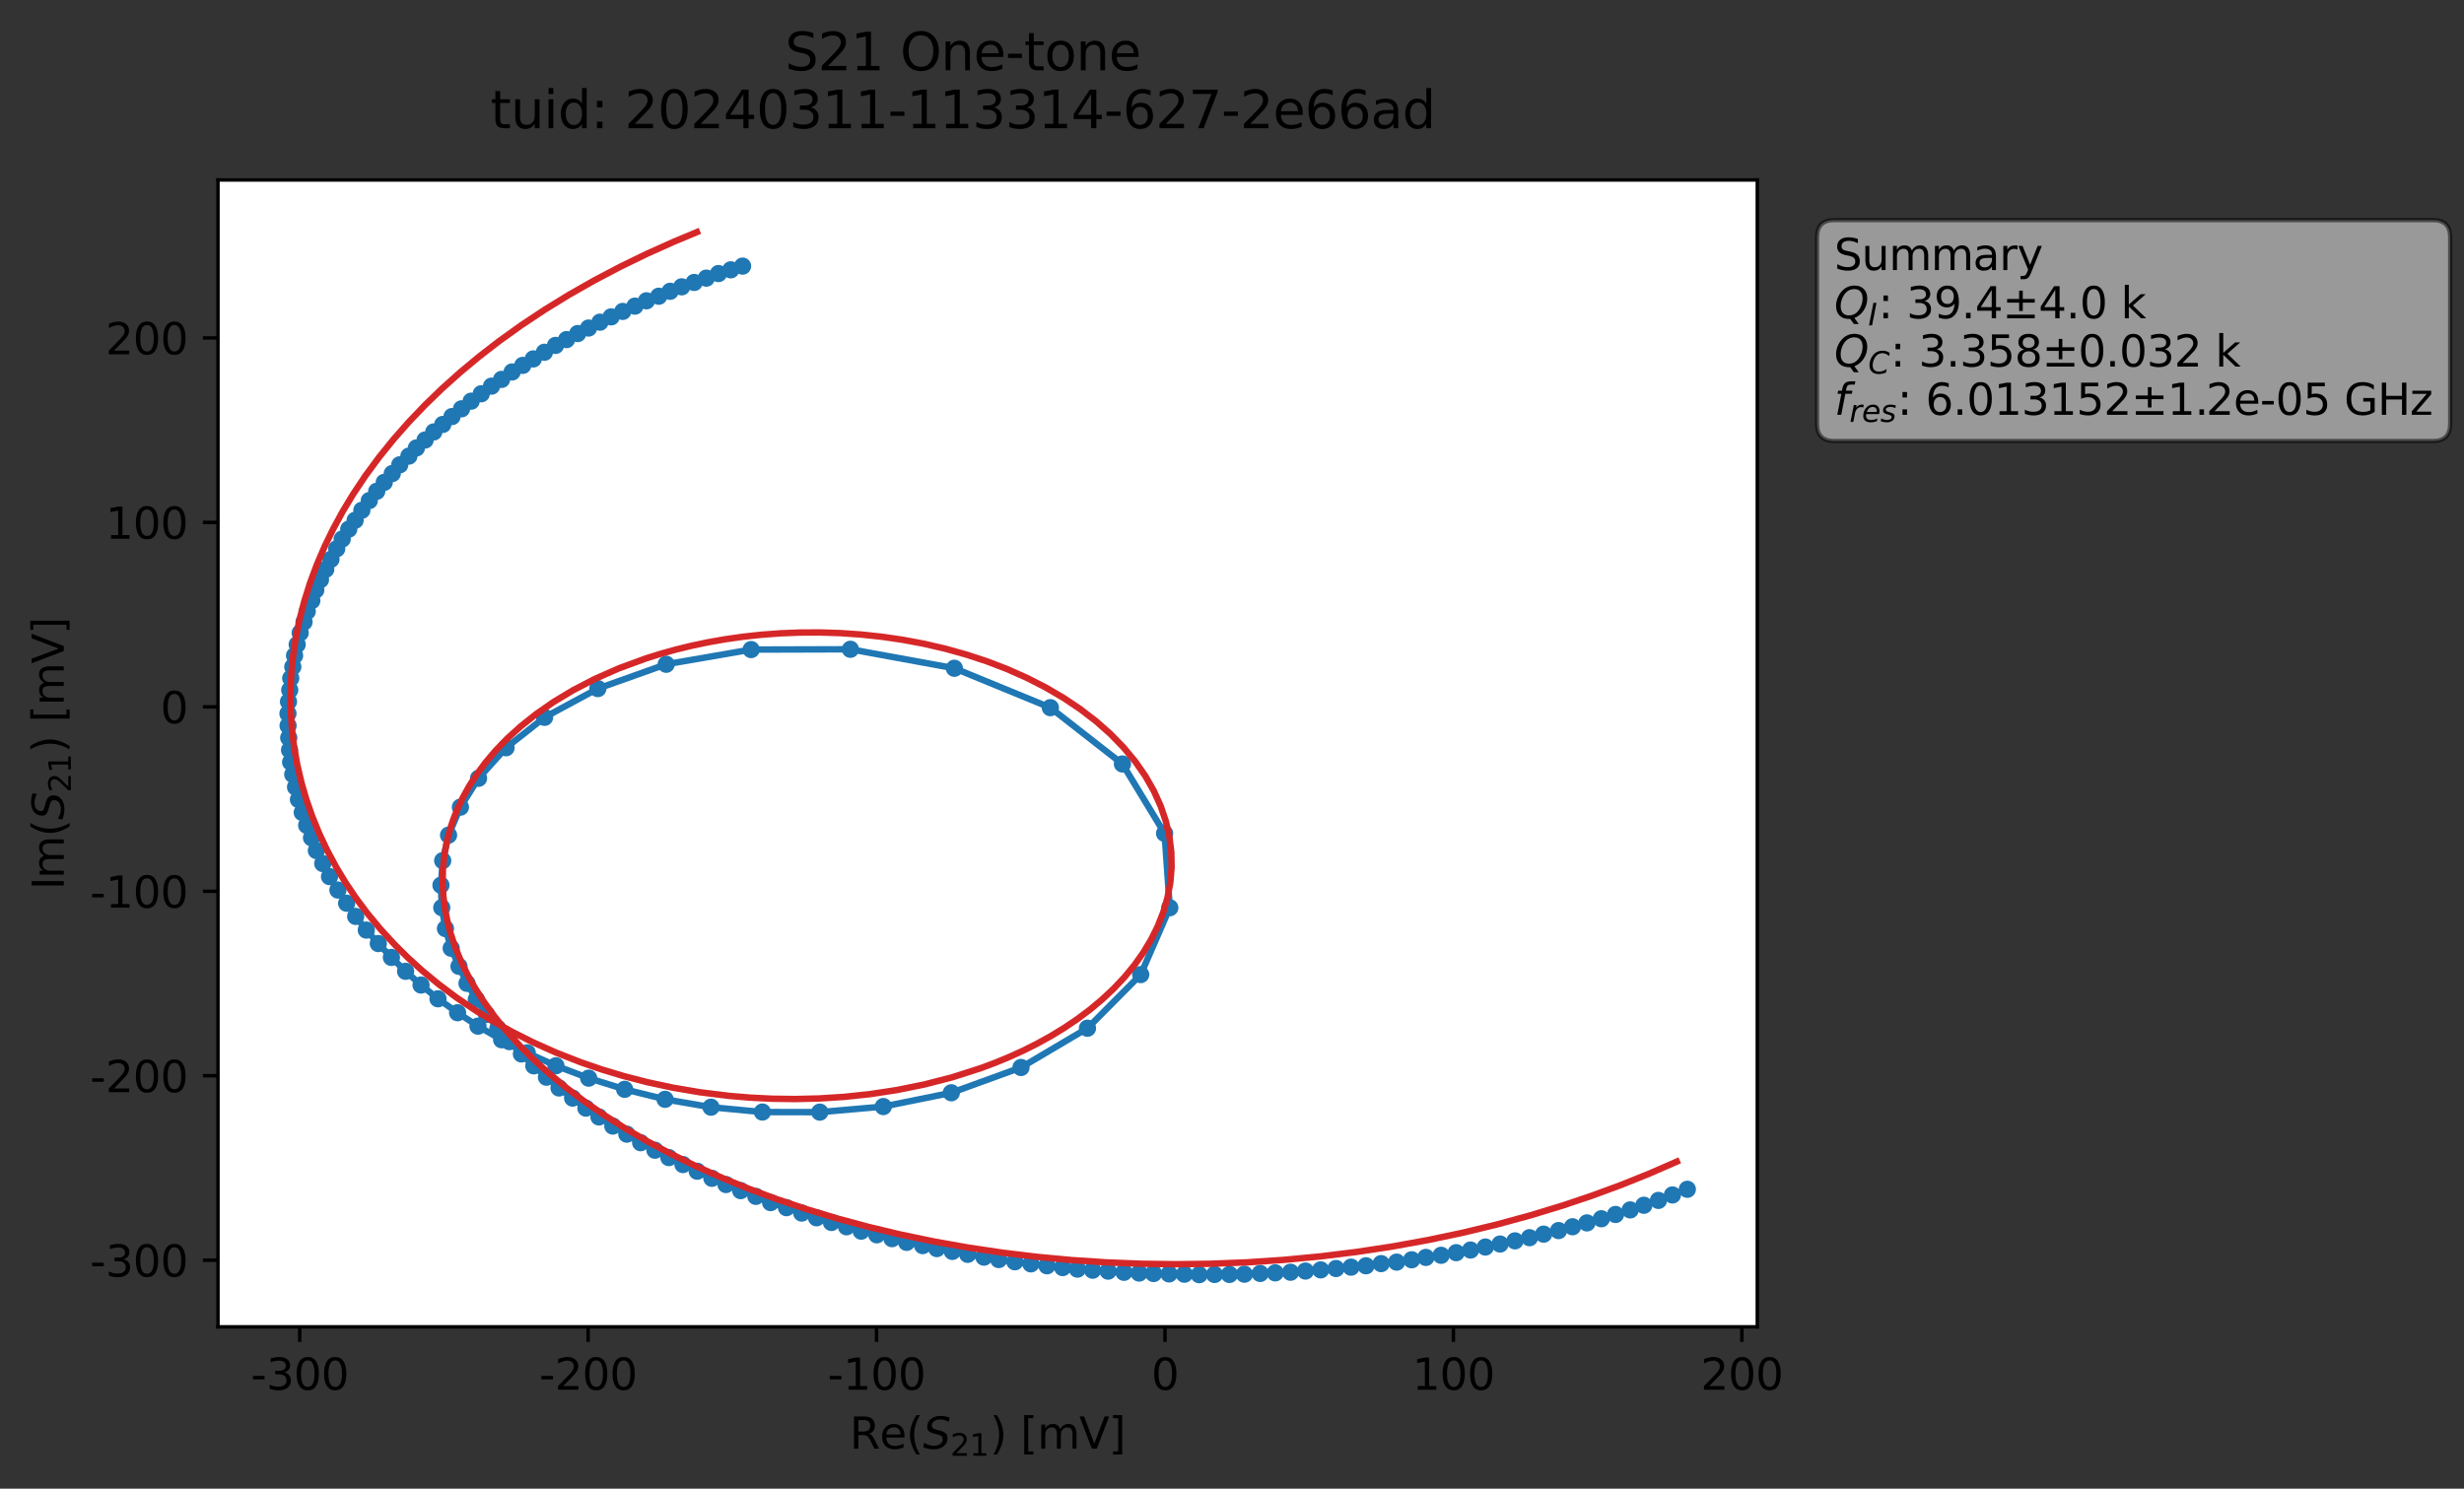 <?xml version="1.0" encoding="utf-8" standalone="no"?>
<!DOCTYPE svg PUBLIC "-//W3C//DTD SVG 1.1//EN"
  "http://www.w3.org/Graphics/SVG/1.1/DTD/svg11.dtd">
<svg xmlns:xlink="http://www.w3.org/1999/xlink" width="571.649pt" height="345.428pt" viewBox="0 0 571.649 345.428" xmlns="http://www.w3.org/2000/svg" version="1.1">
 <rect x="0" y="0" width="571.649" height="345.428" fill="#333333" stroke="none"/>
 <defs>
  <style type="text/css">*{stroke-linejoin: round; stroke-linecap: butt}</style>
 </defs>
 <g id="figure_1">
  <g id="patch_1">
   <path d="M 0 345.428 
L 571.649 345.428 
L 571.649 -0 
L 0 -0 
L 0 345.428 
z
" style="fill: none; opacity: 0"/>
  </g>
  <g id="axes_1">
   <g id="patch_2">
    <path d="M 50.573 307.872 
L 407.693 307.872 
L 407.693 41.76 
L 50.573 41.76 
z
" style="fill: #ffffff"/>
   </g>
   <g id="matplotlib.axis_1">
    <g id="xtick_1">
     <g id="line2d_1">
      <defs>
       <path id="mbdd3ac90f0" d="M 0 0 
L 0 3.5 
" style="stroke: #000000; stroke-width: 0.8"/>
      </defs>
      <g>
       <use xlink:href="#mbdd3ac90f0" x="69.526" y="307.872" style="stroke: #000000; stroke-width: 0.8"/>
      </g>
     </g>
     <g id="text_1">
      <!-- -300 -->
      <g transform="translate(58.178 322.47) scale(0.1 -0.1)">
       <defs>
        <path id="DejaVuSans-2d" d="M 313 2009 
L 1997 2009 
L 1997 1497 
L 313 1497 
L 313 2009 
z
" transform="scale(0.016)"/>
        <path id="DejaVuSans-33" d="M 2597 2516 
Q 3050 2419 3304 2112 
Q 3559 1806 3559 1356 
Q 3559 666 3084 287 
Q 2609 -91 1734 -91 
Q 1441 -91 1130 -33 
Q 819 25 488 141 
L 488 750 
Q 750 597 1062 519 
Q 1375 441 1716 441 
Q 2309 441 2620 675 
Q 2931 909 2931 1356 
Q 2931 1769 2642 2001 
Q 2353 2234 1838 2234 
L 1294 2234 
L 1294 2753 
L 1863 2753 
Q 2328 2753 2575 2939 
Q 2822 3125 2822 3475 
Q 2822 3834 2567 4026 
Q 2313 4219 1838 4219 
Q 1578 4219 1281 4162 
Q 984 4106 628 3988 
L 628 4550 
Q 988 4650 1302 4700 
Q 1616 4750 1894 4750 
Q 2613 4750 3031 4423 
Q 3450 4097 3450 3541 
Q 3450 3153 3228 2886 
Q 3006 2619 2597 2516 
z
" transform="scale(0.016)"/>
        <path id="DejaVuSans-30" d="M 2034 4250 
Q 1547 4250 1301 3770 
Q 1056 3291 1056 2328 
Q 1056 1369 1301 889 
Q 1547 409 2034 409 
Q 2525 409 2770 889 
Q 3016 1369 3016 2328 
Q 3016 3291 2770 3770 
Q 2525 4250 2034 4250 
z
M 2034 4750 
Q 2819 4750 3233 4129 
Q 3647 3509 3647 2328 
Q 3647 1150 3233 529 
Q 2819 -91 2034 -91 
Q 1250 -91 836 529 
Q 422 1150 422 2328 
Q 422 3509 836 4129 
Q 1250 4750 2034 4750 
z
" transform="scale(0.016)"/>
       </defs>
       <use xlink:href="#DejaVuSans-2d"/>
       <use xlink:href="#DejaVuSans-33" x="36.084"/>
       <use xlink:href="#DejaVuSans-30" x="99.707"/>
       <use xlink:href="#DejaVuSans-30" x="163.33"/>
      </g>
     </g>
    </g>
    <g id="xtick_2">
     <g id="line2d_2">
      <g>
       <use xlink:href="#mbdd3ac90f0" x="136.443" y="307.872" style="stroke: #000000; stroke-width: 0.8"/>
      </g>
     </g>
     <g id="text_2">
      <!-- -200 -->
      <g transform="translate(125.095 322.47) scale(0.1 -0.1)">
       <defs>
        <path id="DejaVuSans-32" d="M 1228 531 
L 3431 531 
L 3431 0 
L 469 0 
L 469 531 
Q 828 903 1448 1529 
Q 2069 2156 2228 2338 
Q 2531 2678 2651 2914 
Q 2772 3150 2772 3378 
Q 2772 3750 2511 3984 
Q 2250 4219 1831 4219 
Q 1534 4219 1204 4116 
Q 875 4013 500 3803 
L 500 4441 
Q 881 4594 1212 4672 
Q 1544 4750 1819 4750 
Q 2544 4750 2975 4387 
Q 3406 4025 3406 3419 
Q 3406 3131 3298 2873 
Q 3191 2616 2906 2266 
Q 2828 2175 2409 1742 
Q 1991 1309 1228 531 
z
" transform="scale(0.016)"/>
       </defs>
       <use xlink:href="#DejaVuSans-2d"/>
       <use xlink:href="#DejaVuSans-32" x="36.084"/>
       <use xlink:href="#DejaVuSans-30" x="99.707"/>
       <use xlink:href="#DejaVuSans-30" x="163.33"/>
      </g>
     </g>
    </g>
    <g id="xtick_3">
     <g id="line2d_3">
      <g>
       <use xlink:href="#mbdd3ac90f0" x="203.36" y="307.872" style="stroke: #000000; stroke-width: 0.8"/>
      </g>
     </g>
     <g id="text_3">
      <!-- -100 -->
      <g transform="translate(192.012 322.47) scale(0.1 -0.1)">
       <defs>
        <path id="DejaVuSans-31" d="M 794 531 
L 1825 531 
L 1825 4091 
L 703 3866 
L 703 4441 
L 1819 4666 
L 2450 4666 
L 2450 531 
L 3481 531 
L 3481 0 
L 794 0 
L 794 531 
z
" transform="scale(0.016)"/>
       </defs>
       <use xlink:href="#DejaVuSans-2d"/>
       <use xlink:href="#DejaVuSans-31" x="36.084"/>
       <use xlink:href="#DejaVuSans-30" x="99.707"/>
       <use xlink:href="#DejaVuSans-30" x="163.33"/>
      </g>
     </g>
    </g>
    <g id="xtick_4">
     <g id="line2d_4">
      <g>
       <use xlink:href="#mbdd3ac90f0" x="270.276" y="307.872" style="stroke: #000000; stroke-width: 0.8"/>
      </g>
     </g>
     <g id="text_4">
      <!-- 0 -->
      <g transform="translate(267.095 322.47) scale(0.1 -0.1)">
       <use xlink:href="#DejaVuSans-30"/>
      </g>
     </g>
    </g>
    <g id="xtick_5">
     <g id="line2d_5">
      <g>
       <use xlink:href="#mbdd3ac90f0" x="337.193" y="307.872" style="stroke: #000000; stroke-width: 0.8"/>
      </g>
     </g>
     <g id="text_5">
      <!-- 100 -->
      <g transform="translate(327.649 322.47) scale(0.1 -0.1)">
       <use xlink:href="#DejaVuSans-31"/>
       <use xlink:href="#DejaVuSans-30" x="63.623"/>
       <use xlink:href="#DejaVuSans-30" x="127.246"/>
      </g>
     </g>
    </g>
    <g id="xtick_6">
     <g id="line2d_6">
      <g>
       <use xlink:href="#mbdd3ac90f0" x="404.11" y="307.872" style="stroke: #000000; stroke-width: 0.8"/>
      </g>
     </g>
     <g id="text_6">
      <!-- 200 -->
      <g transform="translate(394.566 322.47) scale(0.1 -0.1)">
       <use xlink:href="#DejaVuSans-32"/>
       <use xlink:href="#DejaVuSans-30" x="63.623"/>
       <use xlink:href="#DejaVuSans-30" x="127.246"/>
      </g>
     </g>
    </g>
    <g id="text_7">
     <!-- Re$(S_{21})$ [mV] -->
     <g transform="translate(197.133 336.149) scale(0.1 -0.1)">
      <defs>
       <path id="DejaVuSans-52" d="M 2841 2188 
Q 3044 2119 3236 1894 
Q 3428 1669 3622 1275 
L 4263 0 
L 3584 0 
L 2988 1197 
Q 2756 1666 2539 1819 
Q 2322 1972 1947 1972 
L 1259 1972 
L 1259 0 
L 628 0 
L 628 4666 
L 2053 4666 
Q 2853 4666 3247 4331 
Q 3641 3997 3641 3322 
Q 3641 2881 3436 2590 
Q 3231 2300 2841 2188 
z
M 1259 4147 
L 1259 2491 
L 2053 2491 
Q 2509 2491 2742 2702 
Q 2975 2913 2975 3322 
Q 2975 3731 2742 3939 
Q 2509 4147 2053 4147 
L 1259 4147 
z
" transform="scale(0.016)"/>
       <path id="DejaVuSans-65" d="M 3597 1894 
L 3597 1613 
L 953 1613 
Q 991 1019 1311 708 
Q 1631 397 2203 397 
Q 2534 397 2845 478 
Q 3156 559 3463 722 
L 3463 178 
Q 3153 47 2828 -22 
Q 2503 -91 2169 -91 
Q 1331 -91 842 396 
Q 353 884 353 1716 
Q 353 2575 817 3079 
Q 1281 3584 2069 3584 
Q 2775 3584 3186 3129 
Q 3597 2675 3597 1894 
z
M 3022 2063 
Q 3016 2534 2758 2815 
Q 2500 3097 2075 3097 
Q 1594 3097 1305 2825 
Q 1016 2553 972 2059 
L 3022 2063 
z
" transform="scale(0.016)"/>
       <path id="DejaVuSans-28" d="M 1984 4856 
Q 1566 4138 1362 3434 
Q 1159 2731 1159 2009 
Q 1159 1288 1364 580 
Q 1569 -128 1984 -844 
L 1484 -844 
Q 1016 -109 783 600 
Q 550 1309 550 2009 
Q 550 2706 781 3412 
Q 1013 4119 1484 4856 
L 1984 4856 
z
" transform="scale(0.016)"/>
       <path id="DejaVuSans-Oblique-53" d="M 3859 4513 
L 3738 3897 
Q 3422 4066 3111 4152 
Q 2800 4238 2509 4238 
Q 1944 4238 1609 3991 
Q 1275 3744 1275 3334 
Q 1275 3109 1398 2989 
Q 1522 2869 2034 2731 
L 2413 2638 
Q 3053 2472 3303 2217 
Q 3553 1963 3553 1503 
Q 3553 797 2998 353 
Q 2444 -91 1538 -91 
Q 1166 -91 791 -17 
Q 416 56 38 206 
L 166 856 
Q 513 641 861 531 
Q 1209 422 1556 422 
Q 2147 422 2503 684 
Q 2859 947 2859 1369 
Q 2859 1650 2717 1795 
Q 2575 1941 2106 2059 
L 1728 2156 
Q 1081 2325 845 2545 
Q 609 2766 609 3163 
Q 609 3859 1145 4304 
Q 1681 4750 2541 4750 
Q 2875 4750 3203 4690 
Q 3531 4631 3859 4513 
z
" transform="scale(0.016)"/>
       <path id="DejaVuSans-29" d="M 513 4856 
L 1013 4856 
Q 1481 4119 1714 3412 
Q 1947 2706 1947 2009 
Q 1947 1309 1714 600 
Q 1481 -109 1013 -844 
L 513 -844 
Q 928 -128 1133 580 
Q 1338 1288 1338 2009 
Q 1338 2731 1133 3434 
Q 928 4138 513 4856 
z
" transform="scale(0.016)"/>
       <path id="DejaVuSans-20" transform="scale(0.016)"/>
       <path id="DejaVuSans-5b" d="M 550 4863 
L 1875 4863 
L 1875 4416 
L 1125 4416 
L 1125 -397 
L 1875 -397 
L 1875 -844 
L 550 -844 
L 550 4863 
z
" transform="scale(0.016)"/>
       <path id="DejaVuSans-6d" d="M 3328 2828 
Q 3544 3216 3844 3400 
Q 4144 3584 4550 3584 
Q 5097 3584 5394 3201 
Q 5691 2819 5691 2113 
L 5691 0 
L 5113 0 
L 5113 2094 
Q 5113 2597 4934 2840 
Q 4756 3084 4391 3084 
Q 3944 3084 3684 2787 
Q 3425 2491 3425 1978 
L 3425 0 
L 2847 0 
L 2847 2094 
Q 2847 2600 2669 2842 
Q 2491 3084 2119 3084 
Q 1678 3084 1418 2786 
Q 1159 2488 1159 1978 
L 1159 0 
L 581 0 
L 581 3500 
L 1159 3500 
L 1159 2956 
Q 1356 3278 1631 3431 
Q 1906 3584 2284 3584 
Q 2666 3584 2933 3390 
Q 3200 3197 3328 2828 
z
" transform="scale(0.016)"/>
       <path id="DejaVuSans-56" d="M 1831 0 
L 50 4666 
L 709 4666 
L 2188 738 
L 3669 4666 
L 4325 4666 
L 2547 0 
L 1831 0 
z
" transform="scale(0.016)"/>
       <path id="DejaVuSans-5d" d="M 1947 4863 
L 1947 -844 
L 622 -844 
L 622 -397 
L 1369 -397 
L 1369 4416 
L 622 4416 
L 622 4863 
L 1947 4863 
z
" transform="scale(0.016)"/>
      </defs>
      <use xlink:href="#DejaVuSans-52" transform="translate(0 0.016)"/>
      <use xlink:href="#DejaVuSans-65" transform="translate(69.482 0.016)"/>
      <use xlink:href="#DejaVuSans-28" transform="translate(131.006 0.016)"/>
      <use xlink:href="#DejaVuSans-Oblique-53" transform="translate(170.02 0.016)"/>
      <use xlink:href="#DejaVuSans-32" transform="translate(233.496 -16.391) scale(0.7)"/>
      <use xlink:href="#DejaVuSans-31" transform="translate(278.032 -16.391) scale(0.7)"/>
      <use xlink:href="#DejaVuSans-29" transform="translate(325.303 0.016)"/>
      <use xlink:href="#DejaVuSans-20" transform="translate(364.316 0.016)"/>
      <use xlink:href="#DejaVuSans-5b" transform="translate(396.104 0.016)"/>
      <use xlink:href="#DejaVuSans-6d" transform="translate(435.117 0.016)"/>
      <use xlink:href="#DejaVuSans-56" transform="translate(532.529 0.016)"/>
      <use xlink:href="#DejaVuSans-5d" transform="translate(600.938 0.016)"/>
     </g>
    </g>
   </g>
   <g id="matplotlib.axis_2">
    <g id="ytick_1">
     <g id="line2d_7">
      <defs>
       <path id="me322f51ea2" d="M 0 0 
L -3.5 0 
" style="stroke: #000000; stroke-width: 0.8"/>
      </defs>
      <g>
       <use xlink:href="#me322f51ea2" x="50.573" y="292.416" style="stroke: #000000; stroke-width: 0.8"/>
      </g>
     </g>
     <g id="text_8">
      <!-- -300 -->
      <g transform="translate(20.878 296.215) scale(0.1 -0.1)">
       <use xlink:href="#DejaVuSans-2d"/>
       <use xlink:href="#DejaVuSans-33" x="36.084"/>
       <use xlink:href="#DejaVuSans-30" x="99.707"/>
       <use xlink:href="#DejaVuSans-30" x="163.33"/>
      </g>
     </g>
    </g>
    <g id="ytick_2">
     <g id="line2d_8">
      <g>
       <use xlink:href="#me322f51ea2" x="50.573" y="249.615" style="stroke: #000000; stroke-width: 0.8"/>
      </g>
     </g>
     <g id="text_9">
      <!-- -200 -->
      <g transform="translate(20.878 253.414) scale(0.1 -0.1)">
       <use xlink:href="#DejaVuSans-2d"/>
       <use xlink:href="#DejaVuSans-32" x="36.084"/>
       <use xlink:href="#DejaVuSans-30" x="99.707"/>
       <use xlink:href="#DejaVuSans-30" x="163.33"/>
      </g>
     </g>
    </g>
    <g id="ytick_3">
     <g id="line2d_9">
      <g>
       <use xlink:href="#me322f51ea2" x="50.573" y="206.815" style="stroke: #000000; stroke-width: 0.8"/>
      </g>
     </g>
     <g id="text_10">
      <!-- -100 -->
      <g transform="translate(20.878 210.614) scale(0.1 -0.1)">
       <use xlink:href="#DejaVuSans-2d"/>
       <use xlink:href="#DejaVuSans-31" x="36.084"/>
       <use xlink:href="#DejaVuSans-30" x="99.707"/>
       <use xlink:href="#DejaVuSans-30" x="163.33"/>
      </g>
     </g>
    </g>
    <g id="ytick_4">
     <g id="line2d_10">
      <g>
       <use xlink:href="#me322f51ea2" x="50.573" y="164.014" style="stroke: #000000; stroke-width: 0.8"/>
      </g>
     </g>
     <g id="text_11">
      <!-- 0 -->
      <g transform="translate(37.211 167.813) scale(0.1 -0.1)">
       <use xlink:href="#DejaVuSans-30"/>
      </g>
     </g>
    </g>
    <g id="ytick_5">
     <g id="line2d_11">
      <g>
       <use xlink:href="#me322f51ea2" x="50.573" y="121.213" style="stroke: #000000; stroke-width: 0.8"/>
      </g>
     </g>
     <g id="text_12">
      <!-- 100 -->
      <g transform="translate(24.486 125.013) scale(0.1 -0.1)">
       <use xlink:href="#DejaVuSans-31"/>
       <use xlink:href="#DejaVuSans-30" x="63.623"/>
       <use xlink:href="#DejaVuSans-30" x="127.246"/>
      </g>
     </g>
    </g>
    <g id="ytick_6">
     <g id="line2d_12">
      <g>
       <use xlink:href="#me322f51ea2" x="50.573" y="78.413" style="stroke: #000000; stroke-width: 0.8"/>
      </g>
     </g>
     <g id="text_13">
      <!-- 200 -->
      <g transform="translate(24.486 82.212) scale(0.1 -0.1)">
       <use xlink:href="#DejaVuSans-32"/>
       <use xlink:href="#DejaVuSans-30" x="63.623"/>
       <use xlink:href="#DejaVuSans-30" x="127.246"/>
      </g>
     </g>
    </g>
    <g id="text_14">
     <!-- Im$(S_{21})$ [mV] -->
     <g transform="translate(14.798 206.466) rotate(-90) scale(0.1 -0.1)">
      <defs>
       <path id="DejaVuSans-49" d="M 628 4666 
L 1259 4666 
L 1259 0 
L 628 0 
L 628 4666 
z
" transform="scale(0.016)"/>
      </defs>
      <use xlink:href="#DejaVuSans-49" transform="translate(0 0.016)"/>
      <use xlink:href="#DejaVuSans-6d" transform="translate(25.867 0.016)"/>
      <use xlink:href="#DejaVuSans-28" transform="translate(123.279 0.016)"/>
      <use xlink:href="#DejaVuSans-Oblique-53" transform="translate(162.293 0.016)"/>
      <use xlink:href="#DejaVuSans-32" transform="translate(225.77 -16.391) scale(0.7)"/>
      <use xlink:href="#DejaVuSans-31" transform="translate(270.306 -16.391) scale(0.7)"/>
      <use xlink:href="#DejaVuSans-29" transform="translate(317.576 0.016)"/>
      <use xlink:href="#DejaVuSans-20" transform="translate(356.59 0.016)"/>
      <use xlink:href="#DejaVuSans-5b" transform="translate(388.377 0.016)"/>
      <use xlink:href="#DejaVuSans-6d" transform="translate(427.391 0.016)"/>
      <use xlink:href="#DejaVuSans-56" transform="translate(524.803 0.016)"/>
      <use xlink:href="#DejaVuSans-5d" transform="translate(593.211 0.016)"/>
     </g>
    </g>
   </g>
   <g id="line2d_13">
    <path d="M 391.461 275.959 
L 384.758 278.543 
L 374.804 281.804 
L 368.17 283.757 
L 358.124 286.368 
L 351.479 287.925 
L 341.168 290.057 
L 334.342 291.276 
L 327.512 292.318 
L 324.022 292.86 
L 320.426 293.209 
L 316.905 293.709 
L 302.867 294.934 
L 299.406 295.206 
L 285.234 295.719 
L 274.778 295.666 
L 264.28 295.397 
L 257.081 294.952 
L 249.964 294.484 
L 239.167 293.265 
L 231.711 292.266 
L 224.501 291.055 
L 210.339 288.276 
L 196.394 284.658 
L 189.436 282.57 
L 186.001 281.478 
L 182.468 280.225 
L 178.777 279.048 
L 175.359 277.604 
L 171.839 276.273 
L 165.157 273.41 
L 155.177 268.606 
L 148.629 265.148 
L 138.96 259.176 
L 135.935 257.134 
L 129.694 252.448 
L 123.845 247.319 
L 120.969 244.562 
L 118.186 241.698 
L 115.513 238.645 
L 112.886 235.377 
L 110.507 231.893 
L 108.343 228.179 
L 106.486 224.237 
L 104.678 220.029 
L 103.347 215.473 
L 102.491 210.607 
L 102.298 205.399 
L 102.707 199.703 
L 104.065 193.784 
L 106.815 187.291 
L 111.022 180.591 
L 117.4 173.513 
L 126.343 166.449 
L 138.703 159.776 
L 154.559 154.133 
L 174.261 150.727 
L 197.297 150.659 
L 221.41 155.061 
L 243.682 164.206 
L 260.404 177.268 
L 270.186 193.375 
L 271.389 210.631 
L 264.646 226.141 
L 252.293 238.584 
L 236.874 247.697 
L 220.708 253.566 
L 204.934 256.767 
L 190.192 258.06 
L 176.873 258.039 
L 164.951 256.912 
L 154.297 255.085 
L 144.922 252.765 
L 136.572 250.171 
L 128.973 247.297 
L 122.324 244.295 
L 116.38 241.266 
L 110.892 238.105 
L 106.159 234.988 
L 101.615 231.756 
L 97.682 228.565 
L 94.098 225.378 
L 90.805 222.156 
L 87.765 218.943 
L 84.981 215.814 
L 82.517 212.642 
L 78.397 206.523 
L 76.45 203.408 
L 73.403 197.362 
L 70.125 188.53 
L 69.242 185.526 
L 67.92 179.694 
L 67.428 176.846 
L 66.985 171.196 
L 66.833 168.383 
L 66.806 165.573 
L 66.932 162.806 
L 67.452 157.383 
L 68.946 149.557 
L 69.646 146.849 
L 70.539 144.323 
L 71.281 141.859 
L 72.341 139.367 
L 73.257 136.917 
L 74.351 134.509 
L 78.119 127.336 
L 79.391 125.075 
L 82.388 120.729 
L 83.951 118.403 
L 87.402 113.998 
L 91.005 109.879 
L 92.745 107.852 
L 94.863 105.833 
L 96.606 103.944 
L 102.729 98.485 
L 107.082 94.86 
L 109.31 93.089 
L 116.372 88.034 
L 118.812 86.307 
L 128.88 80.149 
L 139.195 74.758 
L 144.481 72.26 
L 155.474 67.593 
L 161.047 65.541 
L 169.545 62.607 
L 172.278 61.748 
L 172.278 61.748 
" clip-path="url(#p3291c3443e)" style="fill: none; stroke: #1f77b4; stroke-width: 1.5; stroke-linecap: square"/>
    <defs>
     <path id="md12bbd79ba" d="M 0 1.5 
C 0.398 1.5 0.779 1.342 1.061 1.061 
C 1.342 0.779 1.5 0.398 1.5 0 
C 1.5 -0.398 1.342 -0.779 1.061 -1.061 
C 0.779 -1.342 0.398 -1.5 0 -1.5 
C -0.398 -1.5 -0.779 -1.342 -1.061 -1.061 
C -1.342 -0.779 -1.5 -0.398 -1.5 0 
C -1.5 0.398 -1.342 0.779 -1.061 1.061 
C -0.779 1.342 -0.398 1.5 0 1.5 
z
" style="stroke: #1f77b4"/>
    </defs>
    <g clip-path="url(#p3291c3443e)">
     <use xlink:href="#md12bbd79ba" x="391.461" y="275.959" style="fill: #1f77b4; stroke: #1f77b4"/>
     <use xlink:href="#md12bbd79ba" x="388.004" y="277.276" style="fill: #1f77b4; stroke: #1f77b4"/>
     <use xlink:href="#md12bbd79ba" x="384.758" y="278.543" style="fill: #1f77b4; stroke: #1f77b4"/>
     <use xlink:href="#md12bbd79ba" x="381.377" y="279.667" style="fill: #1f77b4; stroke: #1f77b4"/>
     <use xlink:href="#md12bbd79ba" x="378.207" y="280.745" style="fill: #1f77b4; stroke: #1f77b4"/>
     <use xlink:href="#md12bbd79ba" x="374.804" y="281.804" style="fill: #1f77b4; stroke: #1f77b4"/>
     <use xlink:href="#md12bbd79ba" x="371.515" y="282.797" style="fill: #1f77b4; stroke: #1f77b4"/>
     <use xlink:href="#md12bbd79ba" x="368.17" y="283.757" style="fill: #1f77b4; stroke: #1f77b4"/>
     <use xlink:href="#md12bbd79ba" x="364.826" y="284.652" style="fill: #1f77b4; stroke: #1f77b4"/>
     <use xlink:href="#md12bbd79ba" x="361.592" y="285.542" style="fill: #1f77b4; stroke: #1f77b4"/>
     <use xlink:href="#md12bbd79ba" x="358.124" y="286.368" style="fill: #1f77b4; stroke: #1f77b4"/>
     <use xlink:href="#md12bbd79ba" x="354.847" y="287.192" style="fill: #1f77b4; stroke: #1f77b4"/>
     <use xlink:href="#md12bbd79ba" x="351.479" y="287.925" style="fill: #1f77b4; stroke: #1f77b4"/>
     <use xlink:href="#md12bbd79ba" x="348.015" y="288.665" style="fill: #1f77b4; stroke: #1f77b4"/>
     <use xlink:href="#md12bbd79ba" x="344.602" y="289.362" style="fill: #1f77b4; stroke: #1f77b4"/>
     <use xlink:href="#md12bbd79ba" x="341.168" y="290.057" style="fill: #1f77b4; stroke: #1f77b4"/>
     <use xlink:href="#md12bbd79ba" x="337.839" y="290.668" style="fill: #1f77b4; stroke: #1f77b4"/>
     <use xlink:href="#md12bbd79ba" x="334.342" y="291.276" style="fill: #1f77b4; stroke: #1f77b4"/>
     <use xlink:href="#md12bbd79ba" x="330.803" y="291.77" style="fill: #1f77b4; stroke: #1f77b4"/>
     <use xlink:href="#md12bbd79ba" x="327.512" y="292.318" style="fill: #1f77b4; stroke: #1f77b4"/>
     <use xlink:href="#md12bbd79ba" x="324.022" y="292.86" style="fill: #1f77b4; stroke: #1f77b4"/>
     <use xlink:href="#md12bbd79ba" x="320.426" y="293.209" style="fill: #1f77b4; stroke: #1f77b4"/>
     <use xlink:href="#md12bbd79ba" x="316.905" y="293.709" style="fill: #1f77b4; stroke: #1f77b4"/>
     <use xlink:href="#md12bbd79ba" x="313.443" y="294.029" style="fill: #1f77b4; stroke: #1f77b4"/>
     <use xlink:href="#md12bbd79ba" x="309.954" y="294.346" style="fill: #1f77b4; stroke: #1f77b4"/>
     <use xlink:href="#md12bbd79ba" x="306.404" y="294.659" style="fill: #1f77b4; stroke: #1f77b4"/>
     <use xlink:href="#md12bbd79ba" x="302.867" y="294.934" style="fill: #1f77b4; stroke: #1f77b4"/>
     <use xlink:href="#md12bbd79ba" x="299.406" y="295.206" style="fill: #1f77b4; stroke: #1f77b4"/>
     <use xlink:href="#md12bbd79ba" x="295.851" y="295.349" style="fill: #1f77b4; stroke: #1f77b4"/>
     <use xlink:href="#md12bbd79ba" x="292.36" y="295.487" style="fill: #1f77b4; stroke: #1f77b4"/>
     <use xlink:href="#md12bbd79ba" x="288.697" y="295.662" style="fill: #1f77b4; stroke: #1f77b4"/>
     <use xlink:href="#md12bbd79ba" x="285.234" y="295.719" style="fill: #1f77b4; stroke: #1f77b4"/>
     <use xlink:href="#md12bbd79ba" x="281.774" y="295.726" style="fill: #1f77b4; stroke: #1f77b4"/>
     <use xlink:href="#md12bbd79ba" x="278.223" y="295.776" style="fill: #1f77b4; stroke: #1f77b4"/>
     <use xlink:href="#md12bbd79ba" x="274.778" y="295.666" style="fill: #1f77b4; stroke: #1f77b4"/>
     <use xlink:href="#md12bbd79ba" x="271.222" y="295.598" style="fill: #1f77b4; stroke: #1f77b4"/>
     <use xlink:href="#md12bbd79ba" x="267.633" y="295.503" style="fill: #1f77b4; stroke: #1f77b4"/>
     <use xlink:href="#md12bbd79ba" x="264.28" y="295.397" style="fill: #1f77b4; stroke: #1f77b4"/>
     <use xlink:href="#md12bbd79ba" x="260.76" y="295.222" style="fill: #1f77b4; stroke: #1f77b4"/>
     <use xlink:href="#md12bbd79ba" x="257.081" y="294.952" style="fill: #1f77b4; stroke: #1f77b4"/>
     <use xlink:href="#md12bbd79ba" x="253.496" y="294.735" style="fill: #1f77b4; stroke: #1f77b4"/>
     <use xlink:href="#md12bbd79ba" x="249.964" y="294.484" style="fill: #1f77b4; stroke: #1f77b4"/>
     <use xlink:href="#md12bbd79ba" x="246.537" y="294.126" style="fill: #1f77b4; stroke: #1f77b4"/>
     <use xlink:href="#md12bbd79ba" x="242.903" y="293.712" style="fill: #1f77b4; stroke: #1f77b4"/>
     <use xlink:href="#md12bbd79ba" x="239.167" y="293.265" style="fill: #1f77b4; stroke: #1f77b4"/>
     <use xlink:href="#md12bbd79ba" x="235.452" y="292.781" style="fill: #1f77b4; stroke: #1f77b4"/>
     <use xlink:href="#md12bbd79ba" x="231.711" y="292.266" style="fill: #1f77b4; stroke: #1f77b4"/>
     <use xlink:href="#md12bbd79ba" x="228.276" y="291.705" style="fill: #1f77b4; stroke: #1f77b4"/>
     <use xlink:href="#md12bbd79ba" x="224.501" y="291.055" style="fill: #1f77b4; stroke: #1f77b4"/>
     <use xlink:href="#md12bbd79ba" x="220.941" y="290.378" style="fill: #1f77b4; stroke: #1f77b4"/>
     <use xlink:href="#md12bbd79ba" x="217.345" y="289.721" style="fill: #1f77b4; stroke: #1f77b4"/>
     <use xlink:href="#md12bbd79ba" x="214.059" y="289.027" style="fill: #1f77b4; stroke: #1f77b4"/>
     <use xlink:href="#md12bbd79ba" x="210.339" y="288.276" style="fill: #1f77b4; stroke: #1f77b4"/>
     <use xlink:href="#md12bbd79ba" x="206.944" y="287.416" style="fill: #1f77b4; stroke: #1f77b4"/>
     <use xlink:href="#md12bbd79ba" x="203.416" y="286.521" style="fill: #1f77b4; stroke: #1f77b4"/>
     <use xlink:href="#md12bbd79ba" x="199.802" y="285.673" style="fill: #1f77b4; stroke: #1f77b4"/>
     <use xlink:href="#md12bbd79ba" x="196.394" y="284.658" style="fill: #1f77b4; stroke: #1f77b4"/>
     <use xlink:href="#md12bbd79ba" x="192.896" y="283.661" style="fill: #1f77b4; stroke: #1f77b4"/>
     <use xlink:href="#md12bbd79ba" x="189.436" y="282.57" style="fill: #1f77b4; stroke: #1f77b4"/>
     <use xlink:href="#md12bbd79ba" x="186.001" y="281.478" style="fill: #1f77b4; stroke: #1f77b4"/>
     <use xlink:href="#md12bbd79ba" x="182.468" y="280.225" style="fill: #1f77b4; stroke: #1f77b4"/>
     <use xlink:href="#md12bbd79ba" x="178.777" y="279.048" style="fill: #1f77b4; stroke: #1f77b4"/>
     <use xlink:href="#md12bbd79ba" x="175.359" y="277.604" style="fill: #1f77b4; stroke: #1f77b4"/>
     <use xlink:href="#md12bbd79ba" x="171.839" y="276.273" style="fill: #1f77b4; stroke: #1f77b4"/>
     <use xlink:href="#md12bbd79ba" x="168.429" y="274.858" style="fill: #1f77b4; stroke: #1f77b4"/>
     <use xlink:href="#md12bbd79ba" x="165.157" y="273.41" style="fill: #1f77b4; stroke: #1f77b4"/>
     <use xlink:href="#md12bbd79ba" x="161.752" y="271.766" style="fill: #1f77b4; stroke: #1f77b4"/>
     <use xlink:href="#md12bbd79ba" x="158.449" y="270.221" style="fill: #1f77b4; stroke: #1f77b4"/>
     <use xlink:href="#md12bbd79ba" x="155.177" y="268.606" style="fill: #1f77b4; stroke: #1f77b4"/>
     <use xlink:href="#md12bbd79ba" x="151.946" y="266.892" style="fill: #1f77b4; stroke: #1f77b4"/>
     <use xlink:href="#md12bbd79ba" x="148.629" y="265.148" style="fill: #1f77b4; stroke: #1f77b4"/>
     <use xlink:href="#md12bbd79ba" x="145.419" y="263.169" style="fill: #1f77b4; stroke: #1f77b4"/>
     <use xlink:href="#md12bbd79ba" x="142.175" y="261.288" style="fill: #1f77b4; stroke: #1f77b4"/>
     <use xlink:href="#md12bbd79ba" x="138.96" y="259.176" style="fill: #1f77b4; stroke: #1f77b4"/>
     <use xlink:href="#md12bbd79ba" x="135.935" y="257.134" style="fill: #1f77b4; stroke: #1f77b4"/>
     <use xlink:href="#md12bbd79ba" x="132.846" y="254.796" style="fill: #1f77b4; stroke: #1f77b4"/>
     <use xlink:href="#md12bbd79ba" x="129.694" y="252.448" style="fill: #1f77b4; stroke: #1f77b4"/>
     <use xlink:href="#md12bbd79ba" x="126.784" y="249.955" style="fill: #1f77b4; stroke: #1f77b4"/>
     <use xlink:href="#md12bbd79ba" x="123.845" y="247.319" style="fill: #1f77b4; stroke: #1f77b4"/>
     <use xlink:href="#md12bbd79ba" x="120.969" y="244.562" style="fill: #1f77b4; stroke: #1f77b4"/>
     <use xlink:href="#md12bbd79ba" x="118.186" y="241.698" style="fill: #1f77b4; stroke: #1f77b4"/>
     <use xlink:href="#md12bbd79ba" x="115.513" y="238.645" style="fill: #1f77b4; stroke: #1f77b4"/>
     <use xlink:href="#md12bbd79ba" x="112.886" y="235.377" style="fill: #1f77b4; stroke: #1f77b4"/>
     <use xlink:href="#md12bbd79ba" x="110.507" y="231.893" style="fill: #1f77b4; stroke: #1f77b4"/>
     <use xlink:href="#md12bbd79ba" x="108.343" y="228.179" style="fill: #1f77b4; stroke: #1f77b4"/>
     <use xlink:href="#md12bbd79ba" x="106.486" y="224.237" style="fill: #1f77b4; stroke: #1f77b4"/>
     <use xlink:href="#md12bbd79ba" x="104.678" y="220.029" style="fill: #1f77b4; stroke: #1f77b4"/>
     <use xlink:href="#md12bbd79ba" x="103.347" y="215.473" style="fill: #1f77b4; stroke: #1f77b4"/>
     <use xlink:href="#md12bbd79ba" x="102.491" y="210.607" style="fill: #1f77b4; stroke: #1f77b4"/>
     <use xlink:href="#md12bbd79ba" x="102.298" y="205.399" style="fill: #1f77b4; stroke: #1f77b4"/>
     <use xlink:href="#md12bbd79ba" x="102.707" y="199.703" style="fill: #1f77b4; stroke: #1f77b4"/>
     <use xlink:href="#md12bbd79ba" x="104.065" y="193.784" style="fill: #1f77b4; stroke: #1f77b4"/>
     <use xlink:href="#md12bbd79ba" x="106.815" y="187.291" style="fill: #1f77b4; stroke: #1f77b4"/>
     <use xlink:href="#md12bbd79ba" x="111.022" y="180.591" style="fill: #1f77b4; stroke: #1f77b4"/>
     <use xlink:href="#md12bbd79ba" x="117.4" y="173.513" style="fill: #1f77b4; stroke: #1f77b4"/>
     <use xlink:href="#md12bbd79ba" x="126.343" y="166.449" style="fill: #1f77b4; stroke: #1f77b4"/>
     <use xlink:href="#md12bbd79ba" x="138.703" y="159.776" style="fill: #1f77b4; stroke: #1f77b4"/>
     <use xlink:href="#md12bbd79ba" x="154.559" y="154.133" style="fill: #1f77b4; stroke: #1f77b4"/>
     <use xlink:href="#md12bbd79ba" x="174.261" y="150.727" style="fill: #1f77b4; stroke: #1f77b4"/>
     <use xlink:href="#md12bbd79ba" x="197.297" y="150.659" style="fill: #1f77b4; stroke: #1f77b4"/>
     <use xlink:href="#md12bbd79ba" x="221.41" y="155.061" style="fill: #1f77b4; stroke: #1f77b4"/>
     <use xlink:href="#md12bbd79ba" x="243.682" y="164.206" style="fill: #1f77b4; stroke: #1f77b4"/>
     <use xlink:href="#md12bbd79ba" x="260.404" y="177.268" style="fill: #1f77b4; stroke: #1f77b4"/>
     <use xlink:href="#md12bbd79ba" x="270.186" y="193.375" style="fill: #1f77b4; stroke: #1f77b4"/>
     <use xlink:href="#md12bbd79ba" x="271.389" y="210.631" style="fill: #1f77b4; stroke: #1f77b4"/>
     <use xlink:href="#md12bbd79ba" x="264.646" y="226.141" style="fill: #1f77b4; stroke: #1f77b4"/>
     <use xlink:href="#md12bbd79ba" x="252.293" y="238.584" style="fill: #1f77b4; stroke: #1f77b4"/>
     <use xlink:href="#md12bbd79ba" x="236.874" y="247.697" style="fill: #1f77b4; stroke: #1f77b4"/>
     <use xlink:href="#md12bbd79ba" x="220.708" y="253.566" style="fill: #1f77b4; stroke: #1f77b4"/>
     <use xlink:href="#md12bbd79ba" x="204.934" y="256.767" style="fill: #1f77b4; stroke: #1f77b4"/>
     <use xlink:href="#md12bbd79ba" x="190.192" y="258.06" style="fill: #1f77b4; stroke: #1f77b4"/>
     <use xlink:href="#md12bbd79ba" x="176.873" y="258.039" style="fill: #1f77b4; stroke: #1f77b4"/>
     <use xlink:href="#md12bbd79ba" x="164.951" y="256.912" style="fill: #1f77b4; stroke: #1f77b4"/>
     <use xlink:href="#md12bbd79ba" x="154.297" y="255.085" style="fill: #1f77b4; stroke: #1f77b4"/>
     <use xlink:href="#md12bbd79ba" x="144.922" y="252.765" style="fill: #1f77b4; stroke: #1f77b4"/>
     <use xlink:href="#md12bbd79ba" x="136.572" y="250.171" style="fill: #1f77b4; stroke: #1f77b4"/>
     <use xlink:href="#md12bbd79ba" x="128.973" y="247.297" style="fill: #1f77b4; stroke: #1f77b4"/>
     <use xlink:href="#md12bbd79ba" x="122.324" y="244.295" style="fill: #1f77b4; stroke: #1f77b4"/>
     <use xlink:href="#md12bbd79ba" x="116.38" y="241.266" style="fill: #1f77b4; stroke: #1f77b4"/>
     <use xlink:href="#md12bbd79ba" x="110.892" y="238.105" style="fill: #1f77b4; stroke: #1f77b4"/>
     <use xlink:href="#md12bbd79ba" x="106.159" y="234.988" style="fill: #1f77b4; stroke: #1f77b4"/>
     <use xlink:href="#md12bbd79ba" x="101.615" y="231.756" style="fill: #1f77b4; stroke: #1f77b4"/>
     <use xlink:href="#md12bbd79ba" x="97.682" y="228.565" style="fill: #1f77b4; stroke: #1f77b4"/>
     <use xlink:href="#md12bbd79ba" x="94.098" y="225.378" style="fill: #1f77b4; stroke: #1f77b4"/>
     <use xlink:href="#md12bbd79ba" x="90.805" y="222.156" style="fill: #1f77b4; stroke: #1f77b4"/>
     <use xlink:href="#md12bbd79ba" x="87.765" y="218.943" style="fill: #1f77b4; stroke: #1f77b4"/>
     <use xlink:href="#md12bbd79ba" x="84.981" y="215.814" style="fill: #1f77b4; stroke: #1f77b4"/>
     <use xlink:href="#md12bbd79ba" x="82.517" y="212.642" style="fill: #1f77b4; stroke: #1f77b4"/>
     <use xlink:href="#md12bbd79ba" x="80.419" y="209.585" style="fill: #1f77b4; stroke: #1f77b4"/>
     <use xlink:href="#md12bbd79ba" x="78.397" y="206.523" style="fill: #1f77b4; stroke: #1f77b4"/>
     <use xlink:href="#md12bbd79ba" x="76.45" y="203.408" style="fill: #1f77b4; stroke: #1f77b4"/>
     <use xlink:href="#md12bbd79ba" x="74.881" y="200.374" style="fill: #1f77b4; stroke: #1f77b4"/>
     <use xlink:href="#md12bbd79ba" x="73.403" y="197.362" style="fill: #1f77b4; stroke: #1f77b4"/>
     <use xlink:href="#md12bbd79ba" x="72.27" y="194.395" style="fill: #1f77b4; stroke: #1f77b4"/>
     <use xlink:href="#md12bbd79ba" x="71.153" y="191.509" style="fill: #1f77b4; stroke: #1f77b4"/>
     <use xlink:href="#md12bbd79ba" x="70.125" y="188.53" style="fill: #1f77b4; stroke: #1f77b4"/>
     <use xlink:href="#md12bbd79ba" x="69.242" y="185.526" style="fill: #1f77b4; stroke: #1f77b4"/>
     <use xlink:href="#md12bbd79ba" x="68.566" y="182.633" style="fill: #1f77b4; stroke: #1f77b4"/>
     <use xlink:href="#md12bbd79ba" x="67.92" y="179.694" style="fill: #1f77b4; stroke: #1f77b4"/>
     <use xlink:href="#md12bbd79ba" x="67.428" y="176.846" style="fill: #1f77b4; stroke: #1f77b4"/>
     <use xlink:href="#md12bbd79ba" x="67.176" y="174.035" style="fill: #1f77b4; stroke: #1f77b4"/>
     <use xlink:href="#md12bbd79ba" x="66.985" y="171.196" style="fill: #1f77b4; stroke: #1f77b4"/>
     <use xlink:href="#md12bbd79ba" x="66.833" y="168.383" style="fill: #1f77b4; stroke: #1f77b4"/>
     <use xlink:href="#md12bbd79ba" x="66.806" y="165.573" style="fill: #1f77b4; stroke: #1f77b4"/>
     <use xlink:href="#md12bbd79ba" x="66.932" y="162.806" style="fill: #1f77b4; stroke: #1f77b4"/>
     <use xlink:href="#md12bbd79ba" x="67.217" y="160.101" style="fill: #1f77b4; stroke: #1f77b4"/>
     <use xlink:href="#md12bbd79ba" x="67.452" y="157.383" style="fill: #1f77b4; stroke: #1f77b4"/>
     <use xlink:href="#md12bbd79ba" x="67.93" y="154.731" style="fill: #1f77b4; stroke: #1f77b4"/>
     <use xlink:href="#md12bbd79ba" x="68.34" y="152.127" style="fill: #1f77b4; stroke: #1f77b4"/>
     <use xlink:href="#md12bbd79ba" x="68.946" y="149.557" style="fill: #1f77b4; stroke: #1f77b4"/>
     <use xlink:href="#md12bbd79ba" x="69.646" y="146.849" style="fill: #1f77b4; stroke: #1f77b4"/>
     <use xlink:href="#md12bbd79ba" x="70.539" y="144.323" style="fill: #1f77b4; stroke: #1f77b4"/>
     <use xlink:href="#md12bbd79ba" x="71.281" y="141.859" style="fill: #1f77b4; stroke: #1f77b4"/>
     <use xlink:href="#md12bbd79ba" x="72.341" y="139.367" style="fill: #1f77b4; stroke: #1f77b4"/>
     <use xlink:href="#md12bbd79ba" x="73.257" y="136.917" style="fill: #1f77b4; stroke: #1f77b4"/>
     <use xlink:href="#md12bbd79ba" x="74.351" y="134.509" style="fill: #1f77b4; stroke: #1f77b4"/>
     <use xlink:href="#md12bbd79ba" x="75.573" y="132.108" style="fill: #1f77b4; stroke: #1f77b4"/>
     <use xlink:href="#md12bbd79ba" x="76.788" y="129.777" style="fill: #1f77b4; stroke: #1f77b4"/>
     <use xlink:href="#md12bbd79ba" x="78.119" y="127.336" style="fill: #1f77b4; stroke: #1f77b4"/>
     <use xlink:href="#md12bbd79ba" x="79.391" y="125.075" style="fill: #1f77b4; stroke: #1f77b4"/>
     <use xlink:href="#md12bbd79ba" x="80.911" y="122.783" style="fill: #1f77b4; stroke: #1f77b4"/>
     <use xlink:href="#md12bbd79ba" x="82.388" y="120.729" style="fill: #1f77b4; stroke: #1f77b4"/>
     <use xlink:href="#md12bbd79ba" x="83.951" y="118.403" style="fill: #1f77b4; stroke: #1f77b4"/>
     <use xlink:href="#md12bbd79ba" x="85.676" y="116.156" style="fill: #1f77b4; stroke: #1f77b4"/>
     <use xlink:href="#md12bbd79ba" x="87.402" y="113.998" style="fill: #1f77b4; stroke: #1f77b4"/>
     <use xlink:href="#md12bbd79ba" x="89.149" y="111.924" style="fill: #1f77b4; stroke: #1f77b4"/>
     <use xlink:href="#md12bbd79ba" x="91.005" y="109.879" style="fill: #1f77b4; stroke: #1f77b4"/>
     <use xlink:href="#md12bbd79ba" x="92.745" y="107.852" style="fill: #1f77b4; stroke: #1f77b4"/>
     <use xlink:href="#md12bbd79ba" x="94.863" y="105.833" style="fill: #1f77b4; stroke: #1f77b4"/>
     <use xlink:href="#md12bbd79ba" x="96.606" y="103.944" style="fill: #1f77b4; stroke: #1f77b4"/>
     <use xlink:href="#md12bbd79ba" x="98.623" y="102.104" style="fill: #1f77b4; stroke: #1f77b4"/>
     <use xlink:href="#md12bbd79ba" x="100.632" y="100.227" style="fill: #1f77b4; stroke: #1f77b4"/>
     <use xlink:href="#md12bbd79ba" x="102.729" y="98.485" style="fill: #1f77b4; stroke: #1f77b4"/>
     <use xlink:href="#md12bbd79ba" x="104.872" y="96.656" style="fill: #1f77b4; stroke: #1f77b4"/>
     <use xlink:href="#md12bbd79ba" x="107.082" y="94.86" style="fill: #1f77b4; stroke: #1f77b4"/>
     <use xlink:href="#md12bbd79ba" x="109.31" y="93.089" style="fill: #1f77b4; stroke: #1f77b4"/>
     <use xlink:href="#md12bbd79ba" x="111.657" y="91.369" style="fill: #1f77b4; stroke: #1f77b4"/>
     <use xlink:href="#md12bbd79ba" x="114.033" y="89.6" style="fill: #1f77b4; stroke: #1f77b4"/>
     <use xlink:href="#md12bbd79ba" x="116.372" y="88.034" style="fill: #1f77b4; stroke: #1f77b4"/>
     <use xlink:href="#md12bbd79ba" x="118.812" y="86.307" style="fill: #1f77b4; stroke: #1f77b4"/>
     <use xlink:href="#md12bbd79ba" x="121.281" y="84.782" style="fill: #1f77b4; stroke: #1f77b4"/>
     <use xlink:href="#md12bbd79ba" x="123.72" y="83.284" style="fill: #1f77b4; stroke: #1f77b4"/>
     <use xlink:href="#md12bbd79ba" x="126.302" y="81.737" style="fill: #1f77b4; stroke: #1f77b4"/>
     <use xlink:href="#md12bbd79ba" x="128.88" y="80.149" style="fill: #1f77b4; stroke: #1f77b4"/>
     <use xlink:href="#md12bbd79ba" x="131.437" y="78.803" style="fill: #1f77b4; stroke: #1f77b4"/>
     <use xlink:href="#md12bbd79ba" x="134.028" y="77.396" style="fill: #1f77b4; stroke: #1f77b4"/>
     <use xlink:href="#md12bbd79ba" x="136.546" y="76.118" style="fill: #1f77b4; stroke: #1f77b4"/>
     <use xlink:href="#md12bbd79ba" x="139.195" y="74.758" style="fill: #1f77b4; stroke: #1f77b4"/>
     <use xlink:href="#md12bbd79ba" x="141.788" y="73.525" style="fill: #1f77b4; stroke: #1f77b4"/>
     <use xlink:href="#md12bbd79ba" x="144.481" y="72.26" style="fill: #1f77b4; stroke: #1f77b4"/>
     <use xlink:href="#md12bbd79ba" x="147.299" y="71.036" style="fill: #1f77b4; stroke: #1f77b4"/>
     <use xlink:href="#md12bbd79ba" x="149.983" y="69.801" style="fill: #1f77b4; stroke: #1f77b4"/>
     <use xlink:href="#md12bbd79ba" x="152.836" y="68.737" style="fill: #1f77b4; stroke: #1f77b4"/>
     <use xlink:href="#md12bbd79ba" x="155.474" y="67.593" style="fill: #1f77b4; stroke: #1f77b4"/>
     <use xlink:href="#md12bbd79ba" x="158.154" y="66.555" style="fill: #1f77b4; stroke: #1f77b4"/>
     <use xlink:href="#md12bbd79ba" x="161.047" y="65.541" style="fill: #1f77b4; stroke: #1f77b4"/>
     <use xlink:href="#md12bbd79ba" x="163.865" y="64.537" style="fill: #1f77b4; stroke: #1f77b4"/>
     <use xlink:href="#md12bbd79ba" x="166.687" y="63.477" style="fill: #1f77b4; stroke: #1f77b4"/>
     <use xlink:href="#md12bbd79ba" x="169.545" y="62.607" style="fill: #1f77b4; stroke: #1f77b4"/>
     <use xlink:href="#md12bbd79ba" x="172.278" y="61.748" style="fill: #1f77b4; stroke: #1f77b4"/>
    </g>
   </g>
   <g id="line2d_14">
    <path d="M 389.02 269.538 
L 382.667 272.313 
L 376.146 274.935 
L 369.464 277.398 
L 362.629 279.7 
L 355.009 282.022 
L 347.229 284.141 
L 339.301 286.052 
L 331.235 287.752 
L 323.045 289.235 
L 314.743 290.496 
L 306.339 291.533 
L 297.848 292.34 
L 289.281 292.914 
L 280.65 293.251 
L 272.695 293.348 
L 264.706 293.239 
L 256.694 292.921 
L 248.669 292.39 
L 240.641 291.643 
L 232.619 290.675 
L 224.614 289.483 
L 216.634 288.062 
L 208.691 286.405 
L 201.51 284.689 
L 194.376 282.766 
L 187.296 280.631 
L 180.279 278.273 
L 174.025 275.954 
L 167.838 273.438 
L 161.726 270.715 
L 155.697 267.771 
L 150.418 264.956 
L 145.225 261.942 
L 140.128 258.712 
L 135.76 255.692 
L 131.49 252.477 
L 127.335 249.047 
L 123.881 245.919 
L 120.543 242.6 
L 117.342 239.07 
L 114.801 235.951 
L 112.395 232.655 
L 110.15 229.164 
L 108.492 226.217 
L 106.978 223.122 
L 105.634 219.865 
L 104.491 216.434 
L 103.788 213.737 
L 103.238 210.927 
L 102.864 207.998 
L 102.692 204.943 
L 102.754 201.756 
L 103.086 198.432 
L 103.732 194.966 
L 104.362 192.575 
L 105.17 190.12 
L 106.176 187.601 
L 107.402 185.02 
L 108.87 182.379 
L 110.606 179.684 
L 112.639 176.94 
L 114.999 174.155 
L 117.719 171.342 
L 120.835 168.516 
L 124.383 165.695 
L 128.402 162.904 
L 132.929 160.174 
L 138.002 157.542 
L 143.653 155.053 
L 149.909 152.761 
L 153.269 151.709 
L 156.786 150.73 
L 160.458 149.834 
L 164.286 149.03 
L 168.265 148.33 
L 172.391 147.743 
L 176.659 147.281 
L 181.06 146.955 
L 185.583 146.776 
L 190.217 146.755 
L 194.946 146.904 
L 199.754 147.233 
L 204.62 147.752 
L 209.522 148.469 
L 214.436 149.393 
L 219.335 150.53 
L 224.189 151.883 
L 228.969 153.456 
L 233.642 155.249 
L 238.175 157.259 
L 242.537 159.482 
L 246.693 161.91 
L 250.614 164.533 
L 254.268 167.339 
L 257.628 170.312 
L 260.669 173.436 
L 263.37 176.691 
L 265.713 180.056 
L 267.684 183.51 
L 269.275 187.028 
L 270.48 190.59 
L 271.3 194.171 
L 271.739 197.748 
L 271.804 201.302 
L 271.508 204.81 
L 270.865 208.255 
L 269.894 211.619 
L 268.613 214.887 
L 267.045 218.047 
L 265.213 221.086 
L 263.14 223.997 
L 260.85 226.772 
L 258.367 229.405 
L 255.714 231.894 
L 252.914 234.235 
L 249.989 236.43 
L 246.959 238.478 
L 243.843 240.381 
L 240.659 242.142 
L 237.424 243.765 
L 234.153 245.253 
L 230.859 246.612 
L 227.556 247.846 
L 220.961 249.962 
L 214.442 251.643 
L 208.055 252.934 
L 201.841 253.879 
L 195.829 254.516 
L 190.039 254.884 
L 184.48 255.016 
L 179.159 254.944 
L 174.074 254.694 
L 169.224 254.291 
L 162.374 253.444 
L 156.01 252.36 
L 150.102 251.088 
L 144.618 249.667 
L 139.524 248.131 
L 134.789 246.505 
L 128.983 244.232 
L 123.698 241.873 
L 118.876 239.457 
L 114.467 237.004 
L 110.426 234.53 
L 105.835 231.424 
L 101.694 228.318 
L 97.95 225.224 
L 94.557 222.146 
L 91.476 219.091 
L 88.147 215.457 
L 85.175 211.861 
L 82.522 208.304 
L 80.155 204.785 
L 78.048 201.303 
L 75.888 197.288 
L 74.021 193.32 
L 72.424 189.398 
L 71.075 185.52 
L 69.957 181.685 
L 68.945 177.351 
L 68.197 173.069 
L 67.699 168.836 
L 67.438 164.653 
L 67.402 160.517 
L 67.582 156.43 
L 67.969 152.389 
L 68.556 148.397 
L 69.447 143.962 
L 70.574 139.589 
L 71.929 135.278 
L 73.506 131.03 
L 75.298 126.847 
L 77.299 122.731 
L 79.503 118.682 
L 81.906 114.703 
L 84.801 110.367 
L 87.928 106.122 
L 91.279 101.971 
L 94.849 97.916 
L 98.63 93.962 
L 102.616 90.11 
L 106.801 86.363 
L 111.178 82.726 
L 115.742 79.199 
L 120.968 75.451 
L 126.403 71.846 
L 132.037 68.385 
L 137.861 65.074 
L 143.867 61.914 
L 150.045 58.91 
L 156.386 56.064 
L 161.689 53.856 
L 161.689 53.856 
" clip-path="url(#p3291c3443e)" style="fill: none; stroke: #d62728; stroke-width: 1.5; stroke-linecap: square"/>
   </g>
   <g id="patch_3">
    <path d="M 50.573 307.872 
L 50.573 41.76 
" style="fill: none; stroke: #000000; stroke-width: 0.8; stroke-linejoin: miter; stroke-linecap: square"/>
   </g>
   <g id="patch_4">
    <path d="M 407.693 307.872 
L 407.693 41.76 
" style="fill: none; stroke: #000000; stroke-width: 0.8; stroke-linejoin: miter; stroke-linecap: square"/>
   </g>
   <g id="patch_5">
    <path d="M 50.573 307.872 
L 407.693 307.872 
" style="fill: none; stroke: #000000; stroke-width: 0.8; stroke-linejoin: miter; stroke-linecap: square"/>
   </g>
   <g id="patch_6">
    <path d="M 50.573 41.76 
L 407.693 41.76 
" style="fill: none; stroke: #000000; stroke-width: 0.8; stroke-linejoin: miter; stroke-linecap: square"/>
   </g>
   <g id="text_15">
    <g id="patch_7">
     <path d="M 425.549 102.337 
L 564.449 102.337 
Q 568.449 102.337 568.449 98.337 
L 568.449 55.066 
Q 568.449 51.066 564.449 51.066 
L 425.549 51.066 
Q 421.549 51.066 421.549 55.066 
L 421.549 98.337 
Q 421.549 102.337 425.549 102.337 
z
" style="fill: #ffffff; opacity: 0.5; stroke: #000000; stroke-linejoin: miter"/>
    </g>
    <!-- Summary -->
    <g transform="translate(425.549 62.664) scale(0.1 -0.1)">
     <defs>
      <path id="DejaVuSans-53" d="M 3425 4513 
L 3425 3897 
Q 3066 4069 2747 4153 
Q 2428 4238 2131 4238 
Q 1616 4238 1336 4038 
Q 1056 3838 1056 3469 
Q 1056 3159 1242 3001 
Q 1428 2844 1947 2747 
L 2328 2669 
Q 3034 2534 3370 2195 
Q 3706 1856 3706 1288 
Q 3706 609 3251 259 
Q 2797 -91 1919 -91 
Q 1588 -91 1214 -16 
Q 841 59 441 206 
L 441 856 
Q 825 641 1194 531 
Q 1563 422 1919 422 
Q 2459 422 2753 634 
Q 3047 847 3047 1241 
Q 3047 1584 2836 1778 
Q 2625 1972 2144 2069 
L 1759 2144 
Q 1053 2284 737 2584 
Q 422 2884 422 3419 
Q 422 4038 858 4394 
Q 1294 4750 2059 4750 
Q 2388 4750 2728 4690 
Q 3069 4631 3425 4513 
z
" transform="scale(0.016)"/>
      <path id="DejaVuSans-75" d="M 544 1381 
L 544 3500 
L 1119 3500 
L 1119 1403 
Q 1119 906 1312 657 
Q 1506 409 1894 409 
Q 2359 409 2629 706 
Q 2900 1003 2900 1516 
L 2900 3500 
L 3475 3500 
L 3475 0 
L 2900 0 
L 2900 538 
Q 2691 219 2414 64 
Q 2138 -91 1772 -91 
Q 1169 -91 856 284 
Q 544 659 544 1381 
z
M 1991 3584 
L 1991 3584 
z
" transform="scale(0.016)"/>
      <path id="DejaVuSans-61" d="M 2194 1759 
Q 1497 1759 1228 1600 
Q 959 1441 959 1056 
Q 959 750 1161 570 
Q 1363 391 1709 391 
Q 2188 391 2477 730 
Q 2766 1069 2766 1631 
L 2766 1759 
L 2194 1759 
z
M 3341 1997 
L 3341 0 
L 2766 0 
L 2766 531 
Q 2569 213 2275 61 
Q 1981 -91 1556 -91 
Q 1019 -91 701 211 
Q 384 513 384 1019 
Q 384 1609 779 1909 
Q 1175 2209 1959 2209 
L 2766 2209 
L 2766 2266 
Q 2766 2663 2505 2880 
Q 2244 3097 1772 3097 
Q 1472 3097 1187 3025 
Q 903 2953 641 2809 
L 641 3341 
Q 956 3463 1253 3523 
Q 1550 3584 1831 3584 
Q 2591 3584 2966 3190 
Q 3341 2797 3341 1997 
z
" transform="scale(0.016)"/>
      <path id="DejaVuSans-72" d="M 2631 2963 
Q 2534 3019 2420 3045 
Q 2306 3072 2169 3072 
Q 1681 3072 1420 2755 
Q 1159 2438 1159 1844 
L 1159 0 
L 581 0 
L 581 3500 
L 1159 3500 
L 1159 2956 
Q 1341 3275 1631 3429 
Q 1922 3584 2338 3584 
Q 2397 3584 2469 3576 
Q 2541 3569 2628 3553 
L 2631 2963 
z
" transform="scale(0.016)"/>
      <path id="DejaVuSans-79" d="M 2059 -325 
Q 1816 -950 1584 -1140 
Q 1353 -1331 966 -1331 
L 506 -1331 
L 506 -850 
L 844 -850 
Q 1081 -850 1212 -737 
Q 1344 -625 1503 -206 
L 1606 56 
L 191 3500 
L 800 3500 
L 1894 763 
L 2988 3500 
L 3597 3500 
L 2059 -325 
z
" transform="scale(0.016)"/>
     </defs>
     <use xlink:href="#DejaVuSans-53"/>
     <use xlink:href="#DejaVuSans-75" x="63.477"/>
     <use xlink:href="#DejaVuSans-6d" x="126.855"/>
     <use xlink:href="#DejaVuSans-6d" x="224.268"/>
     <use xlink:href="#DejaVuSans-61" x="321.68"/>
     <use xlink:href="#DejaVuSans-72" x="382.959"/>
     <use xlink:href="#DejaVuSans-79" x="424.072"/>
    </g>
    <!-- $Q_I$: 39.4$\pm$4.0 k -->
    <g transform="translate(425.549 73.862) scale(0.1 -0.1)">
     <defs>
      <path id="DejaVuSans-Oblique-51" d="M 2309 -84 
Q 2275 -88 2237 -89 
Q 2200 -91 2125 -91 
Q 1250 -91 756 411 
Q 263 913 263 1797 
Q 263 2319 452 2844 
Q 641 3369 978 3788 
Q 1369 4269 1858 4509 
Q 2347 4750 2938 4750 
Q 3794 4750 4287 4245 
Q 4781 3741 4781 2869 
Q 4781 1928 4265 1147 
Q 3750 366 2919 44 
L 3553 -825 
L 2847 -825 
L 2309 -84 
z
M 2919 4238 
Q 2400 4238 2003 3986 
Q 1606 3734 1313 3219 
Q 1125 2891 1026 2522 
Q 928 2153 928 1778 
Q 928 1128 1239 775 
Q 1550 422 2119 422 
Q 2631 422 3032 676 
Q 3434 931 3719 1434 
Q 3909 1772 4009 2142 
Q 4109 2513 4109 2881 
Q 4109 3528 3796 3883 
Q 3484 4238 2919 4238 
z
" transform="scale(0.016)"/>
      <path id="DejaVuSans-Oblique-49" d="M 1081 4666 
L 1716 4666 
L 806 0 
L 172 0 
L 1081 4666 
z
" transform="scale(0.016)"/>
      <path id="DejaVuSans-3a" d="M 750 794 
L 1409 794 
L 1409 0 
L 750 0 
L 750 794 
z
M 750 3309 
L 1409 3309 
L 1409 2516 
L 750 2516 
L 750 3309 
z
" transform="scale(0.016)"/>
      <path id="DejaVuSans-39" d="M 703 97 
L 703 672 
Q 941 559 1184 500 
Q 1428 441 1663 441 
Q 2288 441 2617 861 
Q 2947 1281 2994 2138 
Q 2813 1869 2534 1725 
Q 2256 1581 1919 1581 
Q 1219 1581 811 2004 
Q 403 2428 403 3163 
Q 403 3881 828 4315 
Q 1253 4750 1959 4750 
Q 2769 4750 3195 4129 
Q 3622 3509 3622 2328 
Q 3622 1225 3098 567 
Q 2575 -91 1691 -91 
Q 1453 -91 1209 -44 
Q 966 3 703 97 
z
M 1959 2075 
Q 2384 2075 2632 2365 
Q 2881 2656 2881 3163 
Q 2881 3666 2632 3958 
Q 2384 4250 1959 4250 
Q 1534 4250 1286 3958 
Q 1038 3666 1038 3163 
Q 1038 2656 1286 2365 
Q 1534 2075 1959 2075 
z
" transform="scale(0.016)"/>
      <path id="DejaVuSans-2e" d="M 684 794 
L 1344 794 
L 1344 0 
L 684 0 
L 684 794 
z
" transform="scale(0.016)"/>
      <path id="DejaVuSans-34" d="M 2419 4116 
L 825 1625 
L 2419 1625 
L 2419 4116 
z
M 2253 4666 
L 3047 4666 
L 3047 1625 
L 3713 1625 
L 3713 1100 
L 3047 1100 
L 3047 0 
L 2419 0 
L 2419 1100 
L 313 1100 
L 313 1709 
L 2253 4666 
z
" transform="scale(0.016)"/>
      <path id="DejaVuSans-b1" d="M 2944 4013 
L 2944 2803 
L 4684 2803 
L 4684 2272 
L 2944 2272 
L 2944 1063 
L 2419 1063 
L 2419 2272 
L 678 2272 
L 678 2803 
L 2419 2803 
L 2419 4013 
L 2944 4013 
z
M 678 531 
L 4684 531 
L 4684 0 
L 678 0 
L 678 531 
z
" transform="scale(0.016)"/>
      <path id="DejaVuSans-6b" d="M 581 4863 
L 1159 4863 
L 1159 1991 
L 2875 3500 
L 3609 3500 
L 1753 1863 
L 3688 0 
L 2938 0 
L 1159 1709 
L 1159 0 
L 581 0 
L 581 4863 
z
" transform="scale(0.016)"/>
     </defs>
     <use xlink:href="#DejaVuSans-Oblique-51" transform="translate(0 0.016)"/>
     <use xlink:href="#DejaVuSans-Oblique-49" transform="translate(78.711 -16.391) scale(0.7)"/>
     <use xlink:href="#DejaVuSans-3a" transform="translate(102.09 0.016)"/>
     <use xlink:href="#DejaVuSans-20" transform="translate(135.781 0.016)"/>
     <use xlink:href="#DejaVuSans-33" transform="translate(167.568 0.016)"/>
     <use xlink:href="#DejaVuSans-39" transform="translate(231.191 0.016)"/>
     <use xlink:href="#DejaVuSans-2e" transform="translate(294.814 0.016)"/>
     <use xlink:href="#DejaVuSans-34" transform="translate(326.602 0.016)"/>
     <use xlink:href="#DejaVuSans-b1" transform="translate(390.225 0.016)"/>
     <use xlink:href="#DejaVuSans-34" transform="translate(474.014 0.016)"/>
     <use xlink:href="#DejaVuSans-2e" transform="translate(537.637 0.016)"/>
     <use xlink:href="#DejaVuSans-30" transform="translate(569.424 0.016)"/>
     <use xlink:href="#DejaVuSans-20" transform="translate(633.047 0.016)"/>
     <use xlink:href="#DejaVuSans-6b" transform="translate(664.834 0.016)"/>
    </g>
    <!-- $Q_C$: 3.358$\pm$0.032 k -->
    <g transform="translate(425.549 85.06) scale(0.1 -0.1)">
     <defs>
      <path id="DejaVuSans-Oblique-43" d="M 4447 4306 
L 4319 3641 
Q 4019 3944 3683 4091 
Q 3347 4238 2956 4238 
Q 2422 4238 2017 3981 
Q 1613 3725 1319 3200 
Q 1131 2863 1032 2486 
Q 934 2109 934 1728 
Q 934 1091 1264 756 
Q 1594 422 2222 422 
Q 2656 422 3056 561 
Q 3456 700 3834 978 
L 3688 231 
Q 3316 72 2936 -9 
Q 2556 -91 2175 -91 
Q 1278 -91 773 396 
Q 269 884 269 1753 
Q 269 2309 461 2846 
Q 653 3384 1013 3828 
Q 1394 4300 1883 4525 
Q 2372 4750 3022 4750 
Q 3422 4750 3780 4639 
Q 4138 4528 4447 4306 
z
" transform="scale(0.016)"/>
      <path id="DejaVuSans-35" d="M 691 4666 
L 3169 4666 
L 3169 4134 
L 1269 4134 
L 1269 2991 
Q 1406 3038 1543 3061 
Q 1681 3084 1819 3084 
Q 2600 3084 3056 2656 
Q 3513 2228 3513 1497 
Q 3513 744 3044 326 
Q 2575 -91 1722 -91 
Q 1428 -91 1123 -41 
Q 819 9 494 109 
L 494 744 
Q 775 591 1075 516 
Q 1375 441 1709 441 
Q 2250 441 2565 725 
Q 2881 1009 2881 1497 
Q 2881 1984 2565 2268 
Q 2250 2553 1709 2553 
Q 1456 2553 1204 2497 
Q 953 2441 691 2322 
L 691 4666 
z
" transform="scale(0.016)"/>
      <path id="DejaVuSans-38" d="M 2034 2216 
Q 1584 2216 1326 1975 
Q 1069 1734 1069 1313 
Q 1069 891 1326 650 
Q 1584 409 2034 409 
Q 2484 409 2743 651 
Q 3003 894 3003 1313 
Q 3003 1734 2745 1975 
Q 2488 2216 2034 2216 
z
M 1403 2484 
Q 997 2584 770 2862 
Q 544 3141 544 3541 
Q 544 4100 942 4425 
Q 1341 4750 2034 4750 
Q 2731 4750 3128 4425 
Q 3525 4100 3525 3541 
Q 3525 3141 3298 2862 
Q 3072 2584 2669 2484 
Q 3125 2378 3379 2068 
Q 3634 1759 3634 1313 
Q 3634 634 3220 271 
Q 2806 -91 2034 -91 
Q 1263 -91 848 271 
Q 434 634 434 1313 
Q 434 1759 690 2068 
Q 947 2378 1403 2484 
z
M 1172 3481 
Q 1172 3119 1398 2916 
Q 1625 2713 2034 2713 
Q 2441 2713 2670 2916 
Q 2900 3119 2900 3481 
Q 2900 3844 2670 4047 
Q 2441 4250 2034 4250 
Q 1625 4250 1398 4047 
Q 1172 3844 1172 3481 
z
" transform="scale(0.016)"/>
     </defs>
     <use xlink:href="#DejaVuSans-Oblique-51" transform="translate(0 0.016)"/>
     <use xlink:href="#DejaVuSans-Oblique-43" transform="translate(78.711 -16.391) scale(0.7)"/>
     <use xlink:href="#DejaVuSans-3a" transform="translate(130.322 0.016)"/>
     <use xlink:href="#DejaVuSans-20" transform="translate(164.014 0.016)"/>
     <use xlink:href="#DejaVuSans-33" transform="translate(195.801 0.016)"/>
     <use xlink:href="#DejaVuSans-2e" transform="translate(259.424 0.016)"/>
     <use xlink:href="#DejaVuSans-33" transform="translate(291.211 0.016)"/>
     <use xlink:href="#DejaVuSans-35" transform="translate(354.834 0.016)"/>
     <use xlink:href="#DejaVuSans-38" transform="translate(418.457 0.016)"/>
     <use xlink:href="#DejaVuSans-b1" transform="translate(482.08 0.016)"/>
     <use xlink:href="#DejaVuSans-30" transform="translate(565.869 0.016)"/>
     <use xlink:href="#DejaVuSans-2e" transform="translate(629.492 0.016)"/>
     <use xlink:href="#DejaVuSans-30" transform="translate(661.279 0.016)"/>
     <use xlink:href="#DejaVuSans-33" transform="translate(724.902 0.016)"/>
     <use xlink:href="#DejaVuSans-32" transform="translate(788.525 0.016)"/>
     <use xlink:href="#DejaVuSans-20" transform="translate(852.148 0.016)"/>
     <use xlink:href="#DejaVuSans-6b" transform="translate(883.936 0.016)"/>
    </g>
    <!-- $f_{res}$: 6.013152$\pm$1.2e-05 GHz -->
    <g transform="translate(425.549 96.257) scale(0.1 -0.1)">
     <defs>
      <path id="DejaVuSans-Oblique-66" d="M 3059 4863 
L 2969 4384 
L 2419 4384 
Q 2106 4384 1964 4261 
Q 1822 4138 1753 3809 
L 1691 3500 
L 2638 3500 
L 2553 3053 
L 1606 3053 
L 1013 0 
L 434 0 
L 1031 3053 
L 481 3053 
L 563 3500 
L 1113 3500 
L 1159 3744 
Q 1278 4363 1576 4613 
Q 1875 4863 2516 4863 
L 3059 4863 
z
" transform="scale(0.016)"/>
      <path id="DejaVuSans-Oblique-72" d="M 2853 2969 
Q 2766 3016 2653 3041 
Q 2541 3066 2413 3066 
Q 1953 3066 1609 2717 
Q 1266 2369 1153 1784 
L 800 0 
L 225 0 
L 909 3500 
L 1484 3500 
L 1375 2956 
Q 1603 3259 1920 3421 
Q 2238 3584 2597 3584 
Q 2691 3584 2781 3573 
Q 2872 3563 2963 3538 
L 2853 2969 
z
" transform="scale(0.016)"/>
      <path id="DejaVuSans-Oblique-65" d="M 3078 2063 
Q 3088 2113 3092 2166 
Q 3097 2219 3097 2272 
Q 3097 2653 2873 2875 
Q 2650 3097 2266 3097 
Q 1838 3097 1509 2826 
Q 1181 2556 1013 2059 
L 3078 2063 
z
M 3578 1613 
L 903 1613 
Q 884 1494 878 1425 
Q 872 1356 872 1306 
Q 872 872 1139 634 
Q 1406 397 1894 397 
Q 2269 397 2603 481 
Q 2938 566 3225 728 
L 3116 159 
Q 2806 34 2476 -28 
Q 2147 -91 1806 -91 
Q 1078 -91 686 257 
Q 294 606 294 1247 
Q 294 1794 489 2264 
Q 684 2734 1063 3103 
Q 1306 3334 1642 3459 
Q 1978 3584 2356 3584 
Q 2950 3584 3301 3228 
Q 3653 2872 3653 2272 
Q 3653 2128 3634 1964 
Q 3616 1800 3578 1613 
z
" transform="scale(0.016)"/>
      <path id="DejaVuSans-Oblique-73" d="M 3200 3397 
L 3091 2853 
Q 2863 2978 2609 3040 
Q 2356 3103 2088 3103 
Q 1634 3103 1373 2948 
Q 1113 2794 1113 2528 
Q 1113 2219 1719 2053 
Q 1766 2041 1788 2034 
L 1972 1978 
Q 2547 1819 2739 1644 
Q 2931 1469 2931 1166 
Q 2931 609 2489 259 
Q 2047 -91 1331 -91 
Q 1053 -91 747 -37 
Q 441 16 72 128 
L 184 722 
Q 500 559 806 475 
Q 1113 391 1394 391 
Q 1816 391 2080 572 
Q 2344 753 2344 1031 
Q 2344 1331 1650 1516 
L 1591 1531 
L 1394 1581 
Q 956 1697 753 1886 
Q 550 2075 550 2369 
Q 550 2928 970 3256 
Q 1391 3584 2113 3584 
Q 2397 3584 2667 3537 
Q 2938 3491 3200 3397 
z
" transform="scale(0.016)"/>
      <path id="DejaVuSans-36" d="M 2113 2584 
Q 1688 2584 1439 2293 
Q 1191 2003 1191 1497 
Q 1191 994 1439 701 
Q 1688 409 2113 409 
Q 2538 409 2786 701 
Q 3034 994 3034 1497 
Q 3034 2003 2786 2293 
Q 2538 2584 2113 2584 
z
M 3366 4563 
L 3366 3988 
Q 3128 4100 2886 4159 
Q 2644 4219 2406 4219 
Q 1781 4219 1451 3797 
Q 1122 3375 1075 2522 
Q 1259 2794 1537 2939 
Q 1816 3084 2150 3084 
Q 2853 3084 3261 2657 
Q 3669 2231 3669 1497 
Q 3669 778 3244 343 
Q 2819 -91 2113 -91 
Q 1303 -91 875 529 
Q 447 1150 447 2328 
Q 447 3434 972 4092 
Q 1497 4750 2381 4750 
Q 2619 4750 2861 4703 
Q 3103 4656 3366 4563 
z
" transform="scale(0.016)"/>
      <path id="DejaVuSans-47" d="M 3809 666 
L 3809 1919 
L 2778 1919 
L 2778 2438 
L 4434 2438 
L 4434 434 
Q 4069 175 3628 42 
Q 3188 -91 2688 -91 
Q 1594 -91 976 548 
Q 359 1188 359 2328 
Q 359 3472 976 4111 
Q 1594 4750 2688 4750 
Q 3144 4750 3555 4637 
Q 3966 4525 4313 4306 
L 4313 3634 
Q 3963 3931 3569 4081 
Q 3175 4231 2741 4231 
Q 1884 4231 1454 3753 
Q 1025 3275 1025 2328 
Q 1025 1384 1454 906 
Q 1884 428 2741 428 
Q 3075 428 3337 486 
Q 3600 544 3809 666 
z
" transform="scale(0.016)"/>
      <path id="DejaVuSans-48" d="M 628 4666 
L 1259 4666 
L 1259 2753 
L 3553 2753 
L 3553 4666 
L 4184 4666 
L 4184 0 
L 3553 0 
L 3553 2222 
L 1259 2222 
L 1259 0 
L 628 0 
L 628 4666 
z
" transform="scale(0.016)"/>
      <path id="DejaVuSans-7a" d="M 353 3500 
L 3084 3500 
L 3084 2975 
L 922 459 
L 3084 459 
L 3084 0 
L 275 0 
L 275 525 
L 2438 3041 
L 353 3041 
L 353 3500 
z
" transform="scale(0.016)"/>
     </defs>
     <use xlink:href="#DejaVuSans-Oblique-66" transform="translate(0 0.016)"/>
     <use xlink:href="#DejaVuSans-Oblique-72" transform="translate(35.205 -16.391) scale(0.7)"/>
     <use xlink:href="#DejaVuSans-Oblique-65" transform="translate(63.984 -16.391) scale(0.7)"/>
     <use xlink:href="#DejaVuSans-Oblique-73" transform="translate(107.051 -16.391) scale(0.7)"/>
     <use xlink:href="#DejaVuSans-3a" transform="translate(146.255 0.016)"/>
     <use xlink:href="#DejaVuSans-20" transform="translate(179.946 0.016)"/>
     <use xlink:href="#DejaVuSans-36" transform="translate(211.733 0.016)"/>
     <use xlink:href="#DejaVuSans-2e" transform="translate(275.356 0.016)"/>
     <use xlink:href="#DejaVuSans-30" transform="translate(307.144 0.016)"/>
     <use xlink:href="#DejaVuSans-31" transform="translate(370.767 0.016)"/>
     <use xlink:href="#DejaVuSans-33" transform="translate(434.39 0.016)"/>
     <use xlink:href="#DejaVuSans-31" transform="translate(498.013 0.016)"/>
     <use xlink:href="#DejaVuSans-35" transform="translate(561.636 0.016)"/>
     <use xlink:href="#DejaVuSans-32" transform="translate(625.259 0.016)"/>
     <use xlink:href="#DejaVuSans-b1" transform="translate(688.882 0.016)"/>
     <use xlink:href="#DejaVuSans-31" transform="translate(772.671 0.016)"/>
     <use xlink:href="#DejaVuSans-2e" transform="translate(836.294 0.016)"/>
     <use xlink:href="#DejaVuSans-32" transform="translate(862.581 0.016)"/>
     <use xlink:href="#DejaVuSans-65" transform="translate(926.204 0.016)"/>
     <use xlink:href="#DejaVuSans-2d" transform="translate(987.728 0.016)"/>
     <use xlink:href="#DejaVuSans-30" transform="translate(1023.812 0.016)"/>
     <use xlink:href="#DejaVuSans-35" transform="translate(1087.435 0.016)"/>
     <use xlink:href="#DejaVuSans-20" transform="translate(1151.058 0.016)"/>
     <use xlink:href="#DejaVuSans-47" transform="translate(1182.845 0.016)"/>
     <use xlink:href="#DejaVuSans-48" transform="translate(1260.335 0.016)"/>
     <use xlink:href="#DejaVuSans-7a" transform="translate(1335.53 0.016)"/>
    </g>
   </g>
  </g>
  <g id="text_16">
   <!-- S21 One-tone -->
   <g transform="translate(182.123 16.318) scale(0.12 -0.12)">
    <defs>
     <path id="DejaVuSans-4f" d="M 2522 4238 
Q 1834 4238 1429 3725 
Q 1025 3213 1025 2328 
Q 1025 1447 1429 934 
Q 1834 422 2522 422 
Q 3209 422 3611 934 
Q 4013 1447 4013 2328 
Q 4013 3213 3611 3725 
Q 3209 4238 2522 4238 
z
M 2522 4750 
Q 3503 4750 4090 4092 
Q 4678 3434 4678 2328 
Q 4678 1225 4090 567 
Q 3503 -91 2522 -91 
Q 1538 -91 948 565 
Q 359 1222 359 2328 
Q 359 3434 948 4092 
Q 1538 4750 2522 4750 
z
" transform="scale(0.016)"/>
     <path id="DejaVuSans-6e" d="M 3513 2113 
L 3513 0 
L 2938 0 
L 2938 2094 
Q 2938 2591 2744 2837 
Q 2550 3084 2163 3084 
Q 1697 3084 1428 2787 
Q 1159 2491 1159 1978 
L 1159 0 
L 581 0 
L 581 3500 
L 1159 3500 
L 1159 2956 
Q 1366 3272 1645 3428 
Q 1925 3584 2291 3584 
Q 2894 3584 3203 3211 
Q 3513 2838 3513 2113 
z
" transform="scale(0.016)"/>
     <path id="DejaVuSans-74" d="M 1172 4494 
L 1172 3500 
L 2356 3500 
L 2356 3053 
L 1172 3053 
L 1172 1153 
Q 1172 725 1289 603 
Q 1406 481 1766 481 
L 2356 481 
L 2356 0 
L 1766 0 
Q 1100 0 847 248 
Q 594 497 594 1153 
L 594 3053 
L 172 3053 
L 172 3500 
L 594 3500 
L 594 4494 
L 1172 4494 
z
" transform="scale(0.016)"/>
     <path id="DejaVuSans-6f" d="M 1959 3097 
Q 1497 3097 1228 2736 
Q 959 2375 959 1747 
Q 959 1119 1226 758 
Q 1494 397 1959 397 
Q 2419 397 2687 759 
Q 2956 1122 2956 1747 
Q 2956 2369 2687 2733 
Q 2419 3097 1959 3097 
z
M 1959 3584 
Q 2709 3584 3137 3096 
Q 3566 2609 3566 1747 
Q 3566 888 3137 398 
Q 2709 -91 1959 -91 
Q 1206 -91 779 398 
Q 353 888 353 1747 
Q 353 2609 779 3096 
Q 1206 3584 1959 3584 
z
" transform="scale(0.016)"/>
    </defs>
    <use xlink:href="#DejaVuSans-53"/>
    <use xlink:href="#DejaVuSans-32" x="63.477"/>
    <use xlink:href="#DejaVuSans-31" x="127.1"/>
    <use xlink:href="#DejaVuSans-20" x="190.723"/>
    <use xlink:href="#DejaVuSans-4f" x="222.51"/>
    <use xlink:href="#DejaVuSans-6e" x="301.221"/>
    <use xlink:href="#DejaVuSans-65" x="364.6"/>
    <use xlink:href="#DejaVuSans-2d" x="426.123"/>
    <use xlink:href="#DejaVuSans-74" x="462.207"/>
    <use xlink:href="#DejaVuSans-6f" x="501.416"/>
    <use xlink:href="#DejaVuSans-6e" x="562.598"/>
    <use xlink:href="#DejaVuSans-65" x="625.977"/>
   </g>
   <!-- tuid: 20240311-113314-627-2e66ad -->
   <g transform="translate(113.793 29.756) scale(0.12 -0.12)">
    <defs>
     <path id="DejaVuSans-69" d="M 603 3500 
L 1178 3500 
L 1178 0 
L 603 0 
L 603 3500 
z
M 603 4863 
L 1178 4863 
L 1178 4134 
L 603 4134 
L 603 4863 
z
" transform="scale(0.016)"/>
     <path id="DejaVuSans-64" d="M 2906 2969 
L 2906 4863 
L 3481 4863 
L 3481 0 
L 2906 0 
L 2906 525 
Q 2725 213 2448 61 
Q 2172 -91 1784 -91 
Q 1150 -91 751 415 
Q 353 922 353 1747 
Q 353 2572 751 3078 
Q 1150 3584 1784 3584 
Q 2172 3584 2448 3432 
Q 2725 3281 2906 2969 
z
M 947 1747 
Q 947 1113 1208 752 
Q 1469 391 1925 391 
Q 2381 391 2643 752 
Q 2906 1113 2906 1747 
Q 2906 2381 2643 2742 
Q 2381 3103 1925 3103 
Q 1469 3103 1208 2742 
Q 947 2381 947 1747 
z
" transform="scale(0.016)"/>
     <path id="DejaVuSans-37" d="M 525 4666 
L 3525 4666 
L 3525 4397 
L 1831 0 
L 1172 0 
L 2766 4134 
L 525 4134 
L 525 4666 
z
" transform="scale(0.016)"/>
    </defs>
    <use xlink:href="#DejaVuSans-74"/>
    <use xlink:href="#DejaVuSans-75" x="39.209"/>
    <use xlink:href="#DejaVuSans-69" x="102.588"/>
    <use xlink:href="#DejaVuSans-64" x="130.371"/>
    <use xlink:href="#DejaVuSans-3a" x="193.848"/>
    <use xlink:href="#DejaVuSans-20" x="227.539"/>
    <use xlink:href="#DejaVuSans-32" x="259.326"/>
    <use xlink:href="#DejaVuSans-30" x="322.949"/>
    <use xlink:href="#DejaVuSans-32" x="386.572"/>
    <use xlink:href="#DejaVuSans-34" x="450.195"/>
    <use xlink:href="#DejaVuSans-30" x="513.818"/>
    <use xlink:href="#DejaVuSans-33" x="577.441"/>
    <use xlink:href="#DejaVuSans-31" x="641.064"/>
    <use xlink:href="#DejaVuSans-31" x="704.688"/>
    <use xlink:href="#DejaVuSans-2d" x="768.311"/>
    <use xlink:href="#DejaVuSans-31" x="804.395"/>
    <use xlink:href="#DejaVuSans-31" x="868.018"/>
    <use xlink:href="#DejaVuSans-33" x="931.641"/>
    <use xlink:href="#DejaVuSans-33" x="995.264"/>
    <use xlink:href="#DejaVuSans-31" x="1058.887"/>
    <use xlink:href="#DejaVuSans-34" x="1122.51"/>
    <use xlink:href="#DejaVuSans-2d" x="1186.133"/>
    <use xlink:href="#DejaVuSans-36" x="1222.217"/>
    <use xlink:href="#DejaVuSans-32" x="1285.84"/>
    <use xlink:href="#DejaVuSans-37" x="1349.463"/>
    <use xlink:href="#DejaVuSans-2d" x="1413.086"/>
    <use xlink:href="#DejaVuSans-32" x="1449.17"/>
    <use xlink:href="#DejaVuSans-65" x="1512.793"/>
    <use xlink:href="#DejaVuSans-36" x="1574.316"/>
    <use xlink:href="#DejaVuSans-36" x="1637.939"/>
    <use xlink:href="#DejaVuSans-61" x="1701.562"/>
    <use xlink:href="#DejaVuSans-64" x="1762.842"/>
   </g>
  </g>
 </g>
 <defs>
  <clipPath id="p3291c3443e">
   <rect x="50.573" y="41.76" width="357.12" height="266.112"/>
  </clipPath>
 </defs>
</svg>

